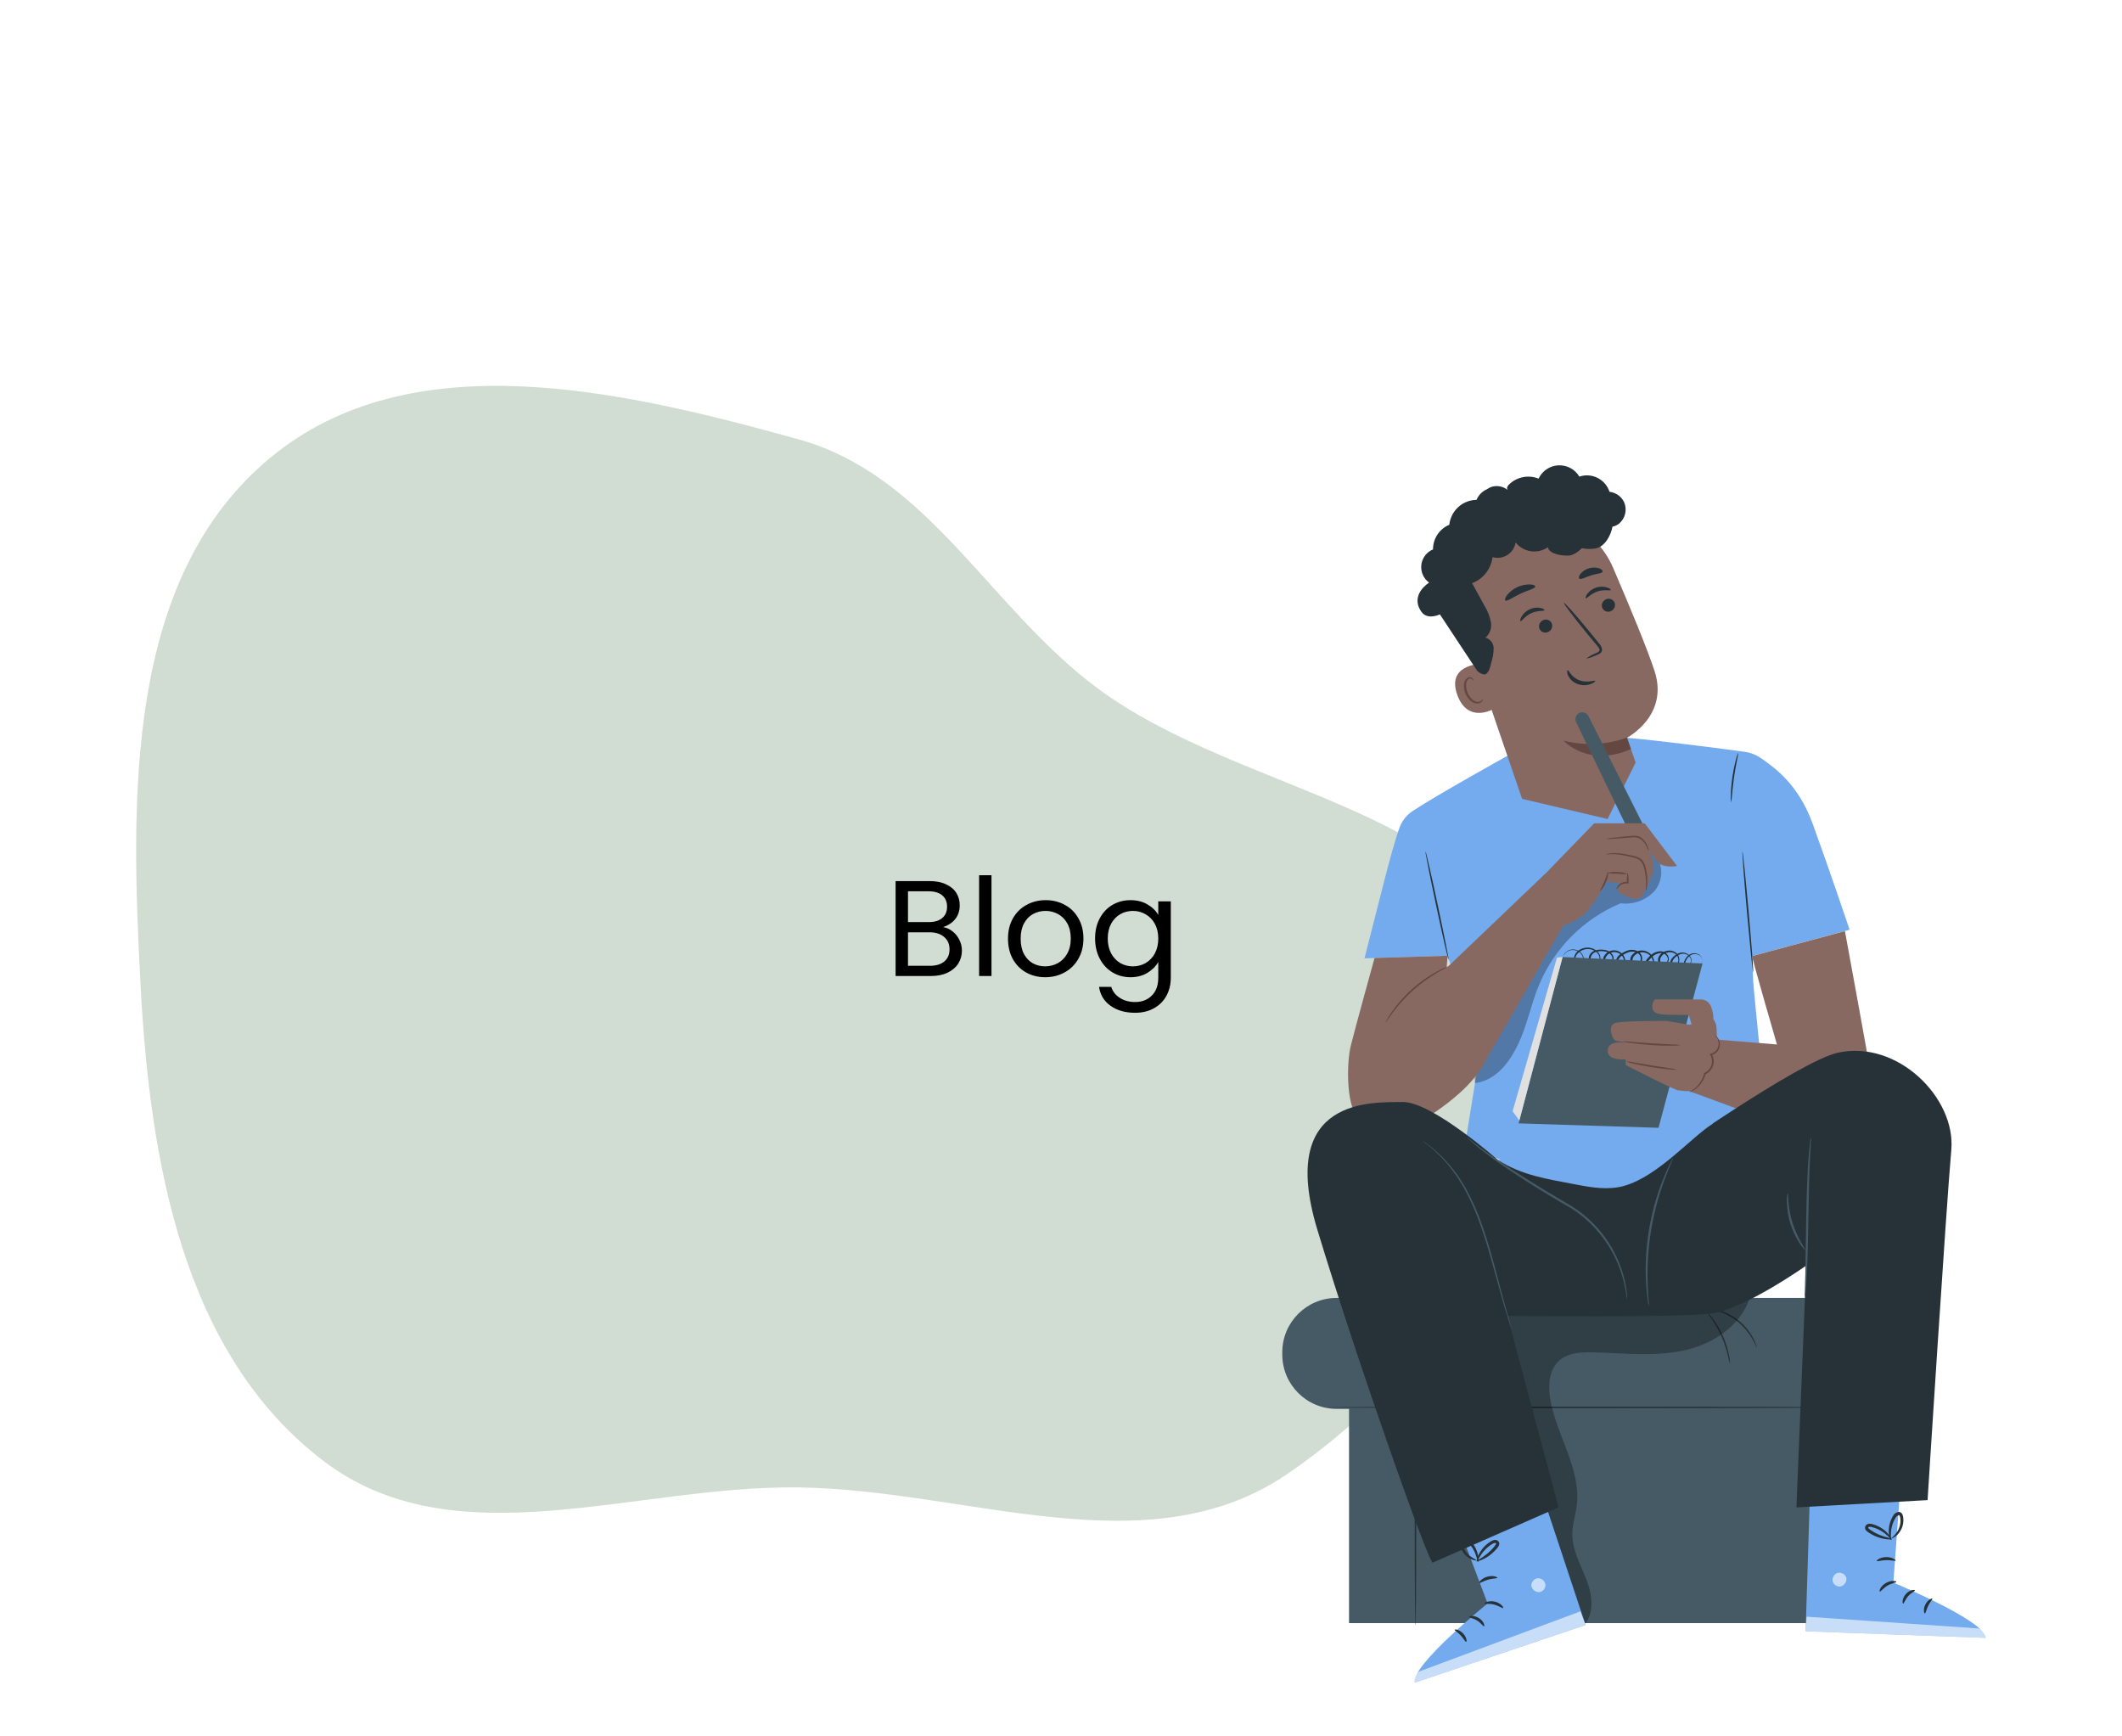 <svg width="187" height="153" viewBox="0 0 187 153" fill="none" xmlns="http://www.w3.org/2000/svg">
<g filter="url(#filter0_d_202_25)">
<path d="M1 0.176H186V151.176H1V0.176Z" fill="white"/>
</g>
<path fill-rule="evenodd" clip-rule="evenodd" d="M70.396 38.72C81.831 41.9 87.179 53.557 96.703 60.633C109.675 70.273 131.451 71.208 135.243 86.906C139.164 103.138 127.245 120.481 113.431 129.886C101.105 138.279 85.313 131.264 70.396 131.062C55.862 130.865 40.074 137.536 28.514 128.735C16.146 119.32 13.223 102.415 12.393 86.906C11.507 70.325 11.007 50.978 23.789 40.359C36.213 30.038 54.828 34.392 70.396 38.72Z" fill="#7B9D7E" fill-opacity="0.35"/>
<path d="M162.727 115.163H118.883V143.019H162.727V115.163Z" fill="#455A64"/>
<path d="M161.748 114.365H117.792C115.145 114.365 113 116.51 113 119.157V119.351C113 121.998 115.145 124.143 117.792 124.143H161.748C164.395 124.143 166.54 121.998 166.54 119.351V119.157C166.54 116.51 164.395 114.365 161.748 114.365Z" fill="#455A64"/>
<path d="M162.786 124.01C162.786 124.047 152.543 124.078 139.912 124.078C127.282 124.078 117.036 124.047 117.036 124.01C117.036 123.974 127.277 123.943 139.912 123.943C152.548 123.943 162.786 123.971 162.786 124.01Z" fill="#263238"/>
<path d="M124.74 143.242C124.7 143.242 124.669 138.994 124.669 133.757C124.669 128.52 124.7 124.272 124.74 124.272C124.779 124.272 124.807 128.52 124.807 133.757C124.807 138.994 124.776 143.242 124.74 143.242Z" fill="#263238"/>
<path d="M152.453 120.197C152.38 119.961 152.323 119.721 152.281 119.478C152.145 118.898 151.957 118.332 151.717 117.787C151.475 117.245 151.185 116.726 150.852 116.236C150.699 116.041 150.559 115.837 150.432 115.625C150.621 115.791 150.789 115.98 150.931 116.188C151.656 117.153 152.151 118.27 152.377 119.455C152.433 119.698 152.459 119.947 152.453 120.197Z" fill="#263238"/>
<path d="M154.806 118.737C154.784 118.737 154.688 118.455 154.454 118.035C153.838 116.925 152.851 116.068 151.666 115.614C151.212 115.439 150.916 115.385 150.919 115.36C150.991 115.355 151.064 115.361 151.133 115.38C151.325 115.411 151.513 115.459 151.697 115.521C152.935 115.935 153.958 116.823 154.541 117.99C154.63 118.163 154.703 118.343 154.761 118.528C154.787 118.595 154.802 118.665 154.806 118.737Z" fill="#263238"/>
<g opacity="0.3">
<path d="M128.672 114.568C130.422 124.23 133.463 134.2 137.762 143.036H139.735C140.541 141.909 140.273 140.364 139.769 139.09C139.264 137.816 138.551 136.553 138.559 135.175C138.559 134.329 138.841 133.503 138.951 132.661C139.354 129.405 137.119 126.429 136.6 123.19C136.414 122.02 136.522 120.667 137.409 119.881C138.187 119.19 139.326 119.137 140.366 119.162C143.083 119.227 145.843 119.568 148.495 118.971C151.147 118.373 153.755 116.558 154.304 113.897L128.672 114.568Z" fill="black"/>
</g>
<path d="M154.409 84.242L162.997 81.922C162.997 81.922 161.159 76.471 159.727 72.545C158.462 69.072 156.345 67.626 155.235 66.84C154.788 66.521 154.27 66.316 153.727 66.242C151.691 65.96 146.133 65.242 143.374 65.011C139.96 64.729 132.835 66.603 132.835 66.603C132.835 66.603 126.586 70.07 124.477 71.471C123.963 71.81 123.568 72.303 123.35 72.88C122.961 73.929 122.465 75.73 121.873 78.058C121.493 79.541 120.244 84.442 120.244 84.442L127.572 84.217C129.049 88.701 130.419 92.729 130.419 92.729L129.092 100.976C129.092 100.976 139.109 104.982 141.668 104.697C144.228 104.412 155.826 99.934 155.826 99.934C155.826 99.934 154.499 86.849 154.499 86.472C154.499 86.325 154.459 85.375 154.409 84.242Z" fill="#74ABEE"/>
<g opacity="0.3">
<path d="M145.958 75.518C145.67 75.19 145.306 74.937 144.896 74.784C144.487 74.63 144.046 74.581 143.613 74.639C142.749 74.765 141.928 75.103 141.226 75.623C139.002 77.13 137.426 79.405 136.031 81.697C133.598 85.696 131.554 89.918 129.926 94.307L129.982 95.435C131.806 95.207 132.993 93.668 133.785 92.01C134.577 90.353 134.912 88.518 135.614 86.818C136.969 83.552 139.561 80.954 142.824 79.591C143.367 79.661 143.919 79.601 144.434 79.416C144.949 79.231 145.413 78.925 145.787 78.526C146.497 77.706 146.632 76.375 145.958 75.518Z" fill="black"/>
</g>
<path d="M154.493 85.666C154.451 85.666 154.211 83.287 153.949 80.35C153.687 77.413 153.512 75.025 153.552 75.019C153.591 75.014 153.834 77.396 154.096 80.335C154.358 83.275 154.541 85.66 154.493 85.666Z" fill="#263238"/>
<path d="M125.622 75.019C125.669 75.139 125.704 75.263 125.729 75.389C125.794 75.671 125.873 76 125.969 76.409C126.166 77.255 126.431 78.461 126.71 79.791C126.989 81.122 127.24 82.306 127.409 83.174C127.488 83.585 127.553 83.932 127.606 84.203C127.637 84.327 127.654 84.455 127.657 84.583C127.61 84.464 127.574 84.34 127.55 84.214C127.485 83.946 127.406 83.605 127.307 83.196C127.11 82.334 126.848 81.142 126.566 79.814C126.284 78.487 126.039 77.3 125.867 76.432C125.791 76.02 125.723 75.676 125.673 75.406C125.642 75.279 125.625 75.15 125.622 75.019Z" fill="#263238"/>
<path d="M153.183 66.344C153.225 66.344 152.977 67.308 152.808 68.506C152.639 69.704 152.602 70.69 152.557 70.69C152.519 70.476 152.509 70.258 152.529 70.042C152.543 69.521 152.588 69.002 152.661 68.486C152.736 67.97 152.84 67.459 152.974 66.955C153.015 66.743 153.085 66.537 153.183 66.344Z" fill="#263238"/>
<path d="M154.409 84.242C154.333 84.265 156.593 92.033 156.593 92.033L149.95 91.492L146.779 95.376L158.101 99.547C158.101 99.547 165.119 96.419 165.119 96.134C165.119 95.849 162.583 82.041 162.583 82.041L154.409 84.242Z" fill="#886962"/>
<path d="M149.521 85.141C149.586 85.139 149.65 85.124 149.708 85.096C149.767 85.069 149.819 85.029 149.862 84.981C149.914 84.923 149.954 84.856 149.978 84.783C150.003 84.71 150.012 84.632 150.006 84.555C149.991 84.451 149.947 84.354 149.879 84.274C149.81 84.195 149.72 84.137 149.62 84.107C149.496 84.061 149.362 84.05 149.232 84.074C149.102 84.098 148.981 84.156 148.881 84.242C148.764 84.338 148.668 84.459 148.599 84.594C148.564 84.666 148.535 84.742 148.515 84.82C148.495 84.899 148.47 84.986 148.515 85.037C148.539 85.063 148.571 85.081 148.605 85.089C148.64 85.098 148.676 85.096 148.709 85.085C148.788 85.063 148.858 85.016 148.907 84.95C148.959 84.878 148.993 84.794 149.007 84.707C149.02 84.619 149.013 84.529 148.986 84.445C148.943 84.357 148.883 84.279 148.809 84.215C148.736 84.15 148.65 84.101 148.557 84.071C148.465 84.04 148.367 84.028 148.27 84.036C148.172 84.043 148.077 84.07 147.991 84.115C147.792 84.205 147.619 84.343 147.486 84.516C147.418 84.596 147.374 84.693 147.359 84.797C147.352 84.843 147.363 84.889 147.388 84.927C147.414 84.965 147.453 84.992 147.497 85.003C147.549 85.01 147.601 85.005 147.65 84.989C147.699 84.972 147.743 84.944 147.779 84.907C147.854 84.832 147.9 84.732 147.909 84.625C147.915 84.509 147.891 84.393 147.839 84.288C147.787 84.183 147.709 84.094 147.613 84.028C147.508 83.964 147.391 83.922 147.269 83.907C147.147 83.891 147.023 83.902 146.905 83.938C146.783 83.965 146.669 84.021 146.571 84.099C146.473 84.178 146.395 84.278 146.342 84.391C146.314 84.445 146.298 84.503 146.295 84.563C146.293 84.623 146.303 84.683 146.325 84.738C146.35 84.79 146.39 84.833 146.441 84.862C146.491 84.89 146.549 84.902 146.607 84.896C146.668 84.894 146.729 84.877 146.783 84.847C146.837 84.817 146.882 84.774 146.916 84.722C146.95 84.671 146.971 84.611 146.977 84.55C146.983 84.488 146.974 84.426 146.951 84.369C146.904 84.244 146.818 84.138 146.706 84.067C146.593 83.996 146.46 83.965 146.328 83.977C146.042 84.002 145.774 84.128 145.572 84.332C145.461 84.429 145.362 84.539 145.276 84.659C145.235 84.71 145.206 84.769 145.192 84.833C145.178 84.896 145.179 84.962 145.195 85.026C145.209 85.051 145.228 85.073 145.252 85.09C145.275 85.108 145.301 85.12 145.329 85.127C145.357 85.135 145.387 85.136 145.415 85.132C145.444 85.127 145.471 85.117 145.496 85.102C145.553 85.07 145.6 85.022 145.631 84.964C145.661 84.906 145.674 84.84 145.668 84.775C145.658 84.628 145.613 84.485 145.536 84.359C145.459 84.234 145.352 84.129 145.226 84.053C145.031 83.934 144.801 83.888 144.576 83.923C144.35 83.958 144.145 84.072 143.997 84.245C143.949 84.299 143.913 84.362 143.891 84.43C143.868 84.499 143.86 84.571 143.867 84.642C143.895 84.924 144.363 84.983 144.515 84.747C144.589 84.619 144.61 84.468 144.574 84.325C144.537 84.182 144.447 84.059 144.321 83.983C144.187 83.908 144.037 83.864 143.884 83.856C143.73 83.848 143.577 83.875 143.436 83.935C143.288 83.991 143.146 84.063 143.013 84.149C142.882 84.222 142.768 84.323 142.68 84.445C142.641 84.5 142.618 84.564 142.613 84.631C142.608 84.698 142.621 84.766 142.652 84.826C142.664 84.853 142.681 84.878 142.703 84.898C142.725 84.918 142.751 84.933 142.779 84.943C142.807 84.952 142.837 84.955 142.867 84.952C142.897 84.949 142.925 84.939 142.951 84.924C143.006 84.89 143.05 84.84 143.077 84.781C143.104 84.722 143.113 84.656 143.103 84.592C143.084 84.45 143.024 84.317 142.931 84.208C142.841 84.099 142.725 84.013 142.594 83.959C142.462 83.905 142.32 83.884 142.179 83.898C142.04 83.911 141.906 83.959 141.79 84.036C141.674 84.113 141.579 84.218 141.513 84.341C141.483 84.397 141.465 84.458 141.461 84.521C141.458 84.585 141.468 84.648 141.491 84.707C141.516 84.758 141.558 84.799 141.608 84.824C141.659 84.849 141.717 84.856 141.773 84.845C141.833 84.838 141.891 84.816 141.94 84.78C141.989 84.745 142.029 84.697 142.055 84.642C142.08 84.585 142.093 84.523 142.093 84.46C142.093 84.398 142.08 84.336 142.055 84.279C142 84.162 141.916 84.061 141.812 83.985C141.707 83.909 141.585 83.861 141.457 83.845C141.202 83.787 140.937 83.794 140.685 83.864C140.567 83.891 140.459 83.949 140.371 84.033C140.284 84.116 140.221 84.222 140.189 84.338C140.163 84.45 140.177 84.567 140.228 84.67C140.28 84.773 140.365 84.855 140.47 84.902C140.576 84.922 140.685 84.899 140.774 84.84C140.863 84.78 140.925 84.688 140.947 84.583C140.968 84.476 140.964 84.366 140.933 84.261C140.903 84.157 140.848 84.061 140.772 83.983C140.629 83.822 140.44 83.709 140.231 83.659C140.034 83.611 139.829 83.611 139.632 83.66C139.436 83.71 139.254 83.806 139.103 83.941C138.964 84.063 138.866 84.225 138.822 84.406C138.801 84.486 138.804 84.571 138.829 84.65C138.855 84.729 138.902 84.8 138.965 84.854C139.023 84.903 139.097 84.928 139.172 84.925C139.248 84.923 139.32 84.892 139.374 84.84C139.428 84.791 139.468 84.731 139.493 84.663C139.517 84.595 139.523 84.522 139.512 84.451C139.49 84.315 139.436 84.186 139.354 84.076C139.271 83.966 139.163 83.878 139.039 83.819C138.851 83.717 138.634 83.684 138.424 83.726C138.27 83.759 138.126 83.829 138.004 83.929C137.906 84.016 137.822 84.117 137.756 84.231C137.766 84.198 137.779 84.167 137.796 84.138C137.845 84.051 137.909 83.973 137.984 83.907C138.106 83.797 138.253 83.719 138.413 83.681C138.634 83.632 138.866 83.662 139.067 83.766C139.195 83.828 139.308 83.919 139.394 84.033C139.481 84.147 139.54 84.279 139.566 84.42C139.579 84.503 139.571 84.589 139.544 84.669C139.516 84.749 139.47 84.821 139.408 84.879C139.339 84.945 139.249 84.983 139.154 84.987C139.059 84.99 138.966 84.959 138.892 84.899C138.816 84.835 138.758 84.752 138.726 84.658C138.694 84.564 138.689 84.463 138.712 84.366C138.751 84.169 138.849 83.988 138.993 83.847C139.155 83.699 139.351 83.593 139.563 83.539C139.776 83.484 139.998 83.483 140.211 83.535C140.444 83.588 140.655 83.712 140.814 83.89C140.903 83.982 140.967 84.094 141.003 84.217C141.038 84.34 141.043 84.469 141.017 84.594C140.981 84.725 140.902 84.841 140.795 84.924C140.738 84.968 140.671 84.997 140.601 85.01C140.53 85.024 140.458 85.02 140.389 85C140.321 84.978 140.259 84.941 140.206 84.892C140.154 84.844 140.112 84.784 140.084 84.718C140.022 84.59 140.002 84.445 140.025 84.304C140.063 84.166 140.136 84.041 140.239 83.942C140.342 83.843 140.47 83.773 140.609 83.74C140.884 83.66 141.174 83.649 141.454 83.709C141.604 83.731 141.747 83.789 141.868 83.879C141.99 83.969 142.088 84.088 142.153 84.225C142.185 84.3 142.201 84.38 142.201 84.46C142.201 84.541 142.185 84.621 142.153 84.696C142.117 84.772 142.063 84.837 141.995 84.886C141.927 84.936 141.847 84.967 141.764 84.978C141.677 84.995 141.587 84.984 141.507 84.945C141.427 84.907 141.362 84.843 141.322 84.763C141.289 84.685 141.274 84.6 141.278 84.514C141.282 84.429 141.304 84.346 141.344 84.27C141.422 84.124 141.534 84 141.672 83.908C141.809 83.816 141.967 83.759 142.132 83.743C142.297 83.727 142.463 83.751 142.615 83.815C142.768 83.879 142.903 83.979 143.007 84.107C143.121 84.236 143.193 84.398 143.213 84.569C143.226 84.662 143.212 84.756 143.172 84.841C143.132 84.926 143.068 84.997 142.988 85.045C142.946 85.071 142.899 85.088 142.851 85.094C142.802 85.1 142.753 85.096 142.706 85.082C142.611 85.049 142.533 84.98 142.489 84.89C142.445 84.807 142.425 84.713 142.43 84.618C142.435 84.524 142.466 84.433 142.52 84.355C142.619 84.213 142.749 84.096 142.9 84.011C143.042 83.919 143.193 83.842 143.351 83.783C143.515 83.714 143.692 83.684 143.869 83.694C144.046 83.705 144.218 83.757 144.371 83.845C144.452 83.893 144.523 83.957 144.579 84.033C144.635 84.109 144.675 84.195 144.697 84.287C144.719 84.378 144.722 84.473 144.707 84.567C144.692 84.659 144.658 84.749 144.608 84.828C144.549 84.907 144.47 84.968 144.379 85.004C144.288 85.041 144.189 85.052 144.092 85.037C143.989 85.027 143.89 84.986 143.811 84.919C143.736 84.85 143.686 84.759 143.67 84.659C143.659 84.566 143.668 84.472 143.695 84.383C143.723 84.294 143.769 84.211 143.83 84.141C144.002 83.938 144.242 83.803 144.504 83.762C144.767 83.721 145.036 83.775 145.262 83.915C145.41 84.004 145.534 84.127 145.623 84.274C145.713 84.422 145.765 84.589 145.775 84.761C145.78 84.854 145.759 84.947 145.713 85.029C145.668 85.11 145.6 85.178 145.519 85.223C145.431 85.266 145.332 85.278 145.237 85.257C145.188 85.246 145.142 85.224 145.102 85.192C145.063 85.16 145.032 85.12 145.011 85.074C144.985 84.987 144.979 84.896 144.996 84.807C145.012 84.718 145.049 84.635 145.104 84.563C145.196 84.432 145.304 84.313 145.426 84.208C145.652 83.981 145.952 83.843 146.271 83.819C146.435 83.811 146.597 83.85 146.739 83.932C146.879 84.02 146.984 84.155 147.035 84.312C147.062 84.391 147.071 84.474 147.061 84.557C147.052 84.639 147.025 84.718 146.982 84.789C146.934 84.857 146.872 84.913 146.8 84.953C146.728 84.993 146.647 85.016 146.564 85.02C146.48 85.025 146.396 85.006 146.323 84.964C146.25 84.922 146.19 84.859 146.153 84.783C146.122 84.71 146.107 84.631 146.11 84.552C146.113 84.472 146.134 84.394 146.17 84.324C146.232 84.191 146.324 84.075 146.438 83.984C146.553 83.892 146.686 83.828 146.829 83.797C146.965 83.757 147.107 83.746 147.247 83.765C147.387 83.784 147.521 83.832 147.641 83.907C147.756 83.985 147.848 84.093 147.909 84.218C147.969 84.343 147.997 84.481 147.988 84.62C147.987 84.691 147.971 84.76 147.942 84.825C147.912 84.889 147.87 84.947 147.817 84.994C147.763 85.04 147.701 85.075 147.633 85.097C147.566 85.118 147.494 85.124 147.424 85.116C147.351 85.098 147.288 85.055 147.245 84.994C147.203 84.932 147.184 84.857 147.193 84.783C147.212 84.656 147.265 84.536 147.348 84.437C147.495 84.253 147.683 84.107 147.898 84.011C148.1 83.914 148.332 83.902 148.544 83.976C148.755 84.051 148.928 84.206 149.025 84.408C149.058 84.508 149.067 84.613 149.049 84.717C149.032 84.82 148.99 84.917 148.926 85C148.864 85.083 148.776 85.141 148.676 85.167C148.625 85.182 148.571 85.181 148.521 85.165C148.47 85.149 148.426 85.118 148.394 85.076C148.375 85.032 148.365 84.984 148.365 84.936C148.365 84.887 148.375 84.839 148.394 84.794C148.418 84.713 148.45 84.633 148.489 84.558C148.563 84.412 148.665 84.284 148.791 84.18C148.901 84.089 149.034 84.029 149.175 84.006C149.316 83.983 149.461 83.997 149.594 84.048C149.704 84.083 149.801 84.149 149.874 84.238C149.947 84.327 149.993 84.435 150.006 84.549C150.01 84.632 149.998 84.714 149.969 84.792C149.941 84.87 149.897 84.94 149.84 85C149.801 85.047 149.752 85.084 149.697 85.108C149.642 85.133 149.582 85.144 149.521 85.141Z" fill="#263238"/>
<path d="M137.703 84.329L133.824 98.986L146.156 99.375L150.034 84.899L137.703 84.329Z" fill="#455A64"/>
<path d="M137.703 84.329L137.209 84.374L133.297 97.912L133.892 98.73L137.703 84.329Z" fill="#E0E0E0"/>
<path d="M145.865 88.064H149.871C150.059 88.061 150.244 88.115 150.403 88.218C150.561 88.321 150.685 88.468 150.759 88.642C150.919 89.006 150.997 89.4 150.99 89.797C151.163 90.033 151.261 90.315 151.272 90.606C151.312 91.338 151.312 92.071 151.272 92.802C151.235 92.918 150.809 93.033 150.809 93.033C150.809 93.033 151.091 93.651 150.849 94.11C150.735 94.368 150.529 94.574 150.271 94.688C150.271 94.688 149.733 95.922 149.191 96.075C148.65 96.227 148.154 96.075 147.884 96.075C147.613 96.075 143.261 93.842 143.261 93.842V93.341C143.261 93.341 141.722 93.496 141.682 92.647C141.643 91.799 142.683 91.852 142.683 91.852H145.034C145.034 91.852 142.452 91.954 142.215 91.57C141.978 91.187 141.674 90.26 142.463 90.108C143.252 89.955 146.815 89.953 146.815 89.953L148.76 90.274H149.067L148.828 89.428C148.828 89.428 146.787 89.428 146.483 89.386C146.178 89.344 145.603 89.27 145.603 88.732C145.603 88.194 145.865 88.064 145.865 88.064Z" fill="#886962"/>
<path d="M148.117 92.089C147.871 92.133 147.621 92.15 147.37 92.14C146.908 92.14 146.268 92.14 145.564 92.089C144.859 92.038 144.222 91.971 143.765 91.906C143.516 91.884 143.269 91.835 143.03 91.759C143.279 91.748 143.529 91.76 143.777 91.796C144.236 91.835 144.87 91.889 145.572 91.934C146.274 91.979 146.911 92.007 147.37 92.03C147.621 92.025 147.871 92.044 148.117 92.089Z" fill="#654742"/>
<path d="M147.754 94.248C147.531 94.272 147.307 94.265 147.086 94.229C146.677 94.192 146.113 94.127 145.493 94.026C144.873 93.924 144.318 93.811 143.918 93.713C143.698 93.675 143.483 93.612 143.278 93.524C143.501 93.526 143.723 93.553 143.94 93.606L145.519 93.873L147.1 94.121C147.322 94.141 147.541 94.183 147.754 94.248Z" fill="#654742"/>
<path d="M151.108 91.221C151.108 91.221 151.164 91.238 151.249 91.308C151.366 91.411 151.455 91.542 151.508 91.689C151.595 91.919 151.59 92.173 151.494 92.399C151.431 92.543 151.336 92.67 151.217 92.771C151.097 92.872 150.956 92.945 150.804 92.983L150.849 92.873C150.939 93.027 150.996 93.198 151.015 93.375C151.035 93.553 151.016 93.732 150.961 93.902C150.907 94.072 150.816 94.228 150.697 94.361C150.577 94.493 150.431 94.599 150.268 94.671L150.313 94.62C150.176 95.142 149.872 95.604 149.448 95.936C149.327 96.03 149.197 96.11 149.059 96.176C149.011 96.204 148.959 96.222 148.904 96.23C148.904 96.21 149.104 96.117 149.389 95.866C149.773 95.528 150.046 95.082 150.172 94.586V94.55L150.206 94.536C150.348 94.471 150.476 94.376 150.58 94.26C150.684 94.142 150.762 94.005 150.81 93.856C150.858 93.707 150.875 93.55 150.858 93.394C150.842 93.238 150.794 93.088 150.716 92.952L150.66 92.864L150.761 92.839C150.893 92.808 151.016 92.748 151.122 92.663C151.227 92.578 151.312 92.471 151.37 92.348C151.463 92.151 151.479 91.926 151.415 91.717C151.35 91.532 151.245 91.362 151.108 91.221Z" fill="#654742"/>
<path d="M141.669 72.167L144.14 67.189L143.374 65.008C143.374 65.008 147.083 63.083 145.815 59.153C145.203 57.257 143.625 53.451 142.151 50.024C141.389 48.248 139.987 46.825 138.223 46.036C136.459 45.247 134.463 45.152 132.632 45.768L132.254 45.895C128.263 47.501 127.398 51.788 129.114 55.734L134.134 70.391L141.669 72.167Z" fill="#886962"/>
<path d="M143.376 64.996C141.581 65.637 139.635 65.729 137.787 65.261C137.787 65.261 139.941 67.671 143.729 66.005L143.376 64.996Z" fill="#654742"/>
<path d="M142.289 53.113C142.339 53.258 142.33 53.417 142.265 53.556C142.2 53.695 142.083 53.803 141.939 53.857C141.87 53.887 141.795 53.903 141.72 53.903C141.644 53.904 141.57 53.889 141.5 53.86C141.43 53.831 141.367 53.788 141.314 53.735C141.261 53.681 141.22 53.617 141.192 53.547C141.142 53.402 141.15 53.243 141.216 53.104C141.281 52.965 141.398 52.857 141.542 52.803C141.611 52.773 141.685 52.758 141.761 52.757C141.836 52.757 141.911 52.771 141.981 52.8C142.05 52.829 142.113 52.872 142.166 52.925C142.219 52.979 142.261 53.043 142.289 53.113Z" fill="#263238"/>
<path d="M141.947 51.986C141.902 52.081 141.384 51.912 140.775 52.115C140.166 52.318 139.833 52.769 139.743 52.715C139.701 52.696 139.726 52.538 139.873 52.335C140.072 52.07 140.349 51.873 140.665 51.771C140.979 51.669 141.318 51.669 141.632 51.771C141.857 51.83 141.97 51.943 141.947 51.986Z" fill="#263238"/>
<path d="M136.755 54.948C136.806 55.093 136.797 55.253 136.732 55.392C136.667 55.532 136.55 55.64 136.406 55.695C136.337 55.724 136.262 55.74 136.187 55.741C136.111 55.741 136.037 55.727 135.967 55.698C135.897 55.669 135.834 55.626 135.781 55.572C135.728 55.519 135.687 55.455 135.659 55.385C135.609 55.239 135.617 55.08 135.682 54.94C135.748 54.801 135.865 54.692 136.008 54.638C136.078 54.608 136.152 54.592 136.228 54.592C136.303 54.591 136.378 54.606 136.448 54.635C136.517 54.664 136.58 54.706 136.633 54.76C136.686 54.814 136.728 54.878 136.755 54.948Z" fill="#263238"/>
<path d="M136.107 53.767C136.071 53.868 135.527 53.767 134.952 54.023C134.377 54.28 134.089 54.773 133.993 54.734C133.948 54.717 133.957 54.559 134.081 54.339C134.249 54.05 134.503 53.822 134.808 53.685C135.107 53.545 135.443 53.505 135.766 53.57C136.006 53.623 136.124 53.722 136.107 53.767Z" fill="#263238"/>
<path d="M139.769 58.037C140.051 57.83 140.359 57.661 140.685 57.533C140.834 57.465 140.967 57.386 140.967 57.273C140.967 57.161 140.845 57.006 140.713 56.85L139.867 55.836C138.678 54.381 137.759 53.167 137.818 53.119C137.877 53.071 138.889 54.212 140.073 55.655L140.902 56.684C141.061 56.838 141.16 57.042 141.184 57.262C141.179 57.324 141.161 57.383 141.13 57.437C141.099 57.491 141.057 57.537 141.006 57.572C140.929 57.623 140.845 57.663 140.758 57.693C140.444 57.85 140.112 57.965 139.769 58.037Z" fill="#263238"/>
<path d="M135.29 51.687C135.29 51.87 134.659 51.994 133.982 52.315C133.306 52.637 132.798 53.023 132.655 52.907C132.59 52.851 132.638 52.665 132.815 52.428C133.058 52.132 133.364 51.894 133.712 51.733C134.059 51.572 134.439 51.491 134.822 51.498C135.115 51.501 135.29 51.585 135.29 51.687Z" fill="#263238"/>
<path d="M141.231 50.368C141.172 50.542 140.71 50.539 140.208 50.7C139.707 50.861 139.32 51.1 139.174 50.982C139.109 50.926 139.129 50.768 139.27 50.576C139.466 50.338 139.728 50.164 140.022 50.075C140.317 49.985 140.632 49.985 140.927 50.075C141.15 50.165 141.257 50.277 141.231 50.368Z" fill="#263238"/>
<path d="M130.408 58.511C130.332 58.511 127.451 58.618 128.435 61.265C129.419 63.911 131.874 62.392 131.851 62.299C131.829 62.206 130.408 58.511 130.408 58.511Z" fill="#886962"/>
<path d="M130.67 61.597C130.656 61.597 130.636 61.648 130.571 61.713C130.479 61.8 130.357 61.849 130.23 61.848C129.912 61.848 129.512 61.493 129.323 61.019C129.23 60.796 129.19 60.554 129.204 60.312C129.198 60.22 129.215 60.128 129.253 60.044C129.291 59.96 129.349 59.886 129.421 59.83C129.47 59.798 129.527 59.783 129.585 59.789C129.642 59.795 129.696 59.82 129.737 59.861C129.799 59.92 129.802 59.979 129.819 59.979C129.836 59.979 129.858 59.914 129.796 59.813C129.757 59.753 129.698 59.709 129.63 59.686C129.536 59.658 129.435 59.667 129.348 59.712C129.247 59.774 129.164 59.861 129.106 59.965C129.048 60.068 129.018 60.185 129.018 60.303C128.991 60.574 129.031 60.847 129.134 61.098C129.348 61.625 129.808 62.026 130.23 61.992C130.309 61.986 130.386 61.963 130.455 61.924C130.523 61.885 130.583 61.831 130.628 61.766C130.69 61.665 130.681 61.6 130.67 61.597Z" fill="#654742"/>
<path d="M138.137 59.049C138.232 59.01 138.455 59.663 139.168 59.937C139.881 60.21 140.555 59.909 140.578 59.996C140.6 60.036 140.465 60.176 140.174 60.278C139.794 60.412 139.379 60.407 139.002 60.264C138.64 60.127 138.345 59.855 138.179 59.506C138.072 59.246 138.092 59.06 138.137 59.049Z" fill="#263238"/>
<path d="M143.114 44.229C142.993 43.986 142.813 43.776 142.591 43.62C142.368 43.465 142.11 43.366 141.84 43.335C141.788 43.187 141.722 43.045 141.643 42.91C141.399 42.498 141.021 42.183 140.573 42.017C140.125 41.851 139.633 41.843 139.18 41.996C138.991 41.678 138.719 41.417 138.393 41.242C138.067 41.067 137.699 40.984 137.329 41.002C136.96 41.021 136.602 41.139 136.295 41.346C135.988 41.552 135.743 41.839 135.586 42.174C135.153 42 134.68 41.955 134.222 42.042C133.764 42.13 133.341 42.348 133.004 42.67C132.916 42.744 132.85 42.842 132.815 42.952C132.807 42.989 132.807 43.029 132.815 43.066C132.823 43.104 132.838 43.14 132.86 43.172C132.669 43.017 132.443 42.91 132.201 42.861C131.96 42.812 131.71 42.822 131.473 42.89C131.313 42.939 131.163 43.015 131.028 43.115C130.617 43.295 130.291 43.627 130.121 44.043C129.521 44.052 128.946 44.28 128.503 44.685C128.061 45.089 127.782 45.642 127.719 46.238C127.291 46.417 126.927 46.718 126.671 47.105C126.416 47.492 126.281 47.945 126.284 48.409C126.007 48.524 125.766 48.711 125.584 48.95C125.403 49.19 125.289 49.473 125.254 49.772C125.219 50.07 125.263 50.372 125.384 50.647C125.504 50.922 125.695 51.16 125.938 51.337C125.938 51.337 124.207 52.391 125.256 53.899C125.791 54.672 126.89 54.136 126.89 54.136L130.143 59.06C130.129 59.094 130.707 59.604 130.989 59.359C131.271 59.114 131.335 58.722 131.423 58.361C131.556 57.959 131.626 57.539 131.629 57.115C131.624 56.904 131.552 56.699 131.422 56.532C131.292 56.365 131.111 56.244 130.907 56.188C131.101 56.019 131.247 55.802 131.331 55.559C131.415 55.315 131.433 55.054 131.383 54.801C131.281 54.297 131.09 53.815 130.82 53.378L129.729 51.385C130.209 51.203 130.631 50.893 130.948 50.489C131.264 50.084 131.465 49.601 131.527 49.091C131.746 49.154 131.976 49.17 132.201 49.138C132.427 49.106 132.643 49.026 132.835 48.904C133.028 48.783 133.192 48.622 133.318 48.432C133.444 48.242 133.528 48.027 133.565 47.803C133.898 48.219 134.376 48.493 134.903 48.571C135.431 48.648 135.968 48.523 136.406 48.22C136.485 48.809 137.652 48.989 138.247 48.953C138.841 48.916 139.394 48.301 139.394 48.301C139.793 48.383 140.204 48.392 140.606 48.327L140.665 48.313C141.446 48.132 141.953 47.185 142.097 46.41C142.301 46.366 142.493 46.279 142.661 46.154C142.938 45.928 143.133 45.617 143.215 45.268C143.297 44.92 143.262 44.555 143.114 44.229Z" fill="#263238"/>
<path d="M121.132 84.411C121.132 84.411 119.415 90.612 119.038 92.14C118.66 93.668 118.663 97.182 119.514 98.225C120.365 99.268 123.212 99.931 123.212 99.931C123.212 99.931 128.784 97.211 130.679 93.893C132.573 90.576 137.762 81.547 137.762 81.547L136.119 77.038L127.482 85.285L127.57 84.214L121.132 84.411Z" fill="#886962"/>
<path d="M139.168 62.826C139.239 62.79 139.317 62.769 139.396 62.763C139.476 62.757 139.556 62.766 139.631 62.791C139.707 62.816 139.777 62.855 139.837 62.907C139.898 62.959 139.947 63.023 139.983 63.094L144.958 72.99L143.684 73.554L138.892 63.624C138.825 63.481 138.817 63.318 138.869 63.169C138.92 63.02 139.028 62.897 139.168 62.826Z" fill="#455A64"/>
<path d="M135.842 77.336L140.487 72.545H144.941L147.793 76.31C147.793 76.31 146.443 76.561 145.958 75.837L145.33 74.941C145.33 74.941 145.958 76.319 145.612 76.998C145.612 76.998 144.944 78.571 144.837 78.74C144.634 79.056 144.479 79.259 143.898 79.163C143.317 79.067 142.415 78.599 142.514 78.255C142.544 78.157 142.601 78.07 142.677 78.002C142.754 77.934 142.847 77.888 142.948 77.869L141.592 77.675C141.592 77.675 140.228 80.147 139.405 80.727C138.897 81.082 138.341 81.362 137.753 81.559L135.842 77.336Z" fill="#886962"/>
<path d="M127.657 85.141C127.657 85.164 127.282 85.344 126.69 85.688C125.922 86.139 125.2 86.664 124.534 87.255C123.869 87.851 123.266 88.512 122.733 89.228C122.321 89.775 122.099 90.139 122.079 90.124C122.113 90.031 122.157 89.941 122.211 89.857C122.304 89.688 122.451 89.451 122.648 89.166C123.681 87.682 125.047 86.46 126.637 85.598C126.941 85.434 127.2 85.316 127.372 85.243C127.463 85.198 127.558 85.164 127.657 85.141Z" fill="#654742"/>
<path d="M141.51 73.926C141.723 73.865 141.941 73.828 142.162 73.816C142.567 73.765 143.128 73.709 143.746 73.653C143.902 73.633 144.06 73.633 144.216 73.653C144.367 73.674 144.51 73.731 144.634 73.819C144.836 73.964 144.998 74.158 145.104 74.382C145.212 74.578 145.283 74.792 145.313 75.014C145.29 75.014 145.206 74.783 145.014 74.43C144.904 74.229 144.749 74.057 144.56 73.926C144.45 73.855 144.326 73.808 144.197 73.788C144.052 73.771 143.905 73.771 143.76 73.788C143.14 73.841 142.579 73.884 142.17 73.906C141.952 73.936 141.73 73.943 141.51 73.926Z" fill="#654742"/>
<path d="M145.057 78.486C145.034 78.486 145.076 78.148 145.057 77.61C145.04 77.295 144.997 76.982 144.93 76.674C144.854 76.336 144.744 75.93 144.405 75.733C144.233 75.641 144.048 75.575 143.856 75.538L143.309 75.414C143.001 75.345 142.688 75.297 142.373 75.27C142.083 75.26 141.792 75.268 141.502 75.293C141.572 75.252 141.65 75.227 141.731 75.219C141.944 75.178 142.161 75.16 142.379 75.166C142.7 75.177 143.02 75.216 143.334 75.281C143.512 75.315 143.698 75.355 143.898 75.4C144.104 75.437 144.303 75.506 144.487 75.606C144.674 75.719 144.82 75.889 144.904 76.091C144.981 76.271 145.036 76.46 145.068 76.654C145.132 76.971 145.166 77.293 145.169 77.615C145.173 77.832 145.16 78.049 145.13 78.264C145.117 78.341 145.093 78.416 145.057 78.486Z" fill="#654742"/>
<path d="M143.444 76.877C143.512 77.17 143.535 77.471 143.515 77.77V77.858L143.427 77.841C143.377 77.837 143.327 77.837 143.278 77.841C143.044 77.85 142.823 77.951 142.663 78.123C142.536 78.255 142.497 78.368 142.474 78.36C142.452 78.351 142.474 78.224 142.584 78.058C142.665 77.95 142.77 77.862 142.89 77.801C143.01 77.74 143.143 77.707 143.278 77.706C143.338 77.706 143.399 77.713 143.458 77.725L143.371 77.796C143.349 77.488 143.373 77.178 143.444 76.877Z" fill="#654742"/>
<path d="M143.45 77.026C143.148 77.039 142.847 77.025 142.548 76.984C142.245 76.992 141.943 76.974 141.643 76.931C141.935 76.829 142.247 76.797 142.553 76.838C142.863 76.83 143.17 76.895 143.45 77.026Z" fill="#654742"/>
<path d="M141.716 76.795C141.733 77.118 141.664 77.439 141.516 77.725C141.414 78.033 141.234 78.308 140.992 78.523C140.958 78.498 141.184 78.145 141.381 77.677C141.578 77.21 141.674 76.787 141.716 76.795Z" fill="#654742"/>
<path d="M159.519 130.978L159.119 143.738L174.99 144.319C174.954 142.799 166.853 139.454 166.853 139.454L167.448 131.28L159.519 130.978Z" fill="#74ABEE"/>
<g opacity="0.6">
<path d="M161.971 138.586C161.817 138.627 161.683 138.723 161.595 138.857C161.507 138.991 161.471 139.152 161.495 139.31C161.53 139.466 161.624 139.602 161.756 139.69C161.889 139.779 162.051 139.813 162.208 139.786C162.372 139.744 162.513 139.641 162.606 139.499C162.698 139.358 162.734 139.187 162.707 139.02C162.654 138.861 162.541 138.729 162.393 138.652C162.245 138.575 162.072 138.558 161.912 138.605" fill="white"/>
</g>
<g opacity="0.6">
<path d="M159.119 143.738L159.209 142.453L174.393 143.49C174.393 143.49 175.089 143.825 174.99 144.319L159.119 143.738Z" fill="white"/>
</g>
<path d="M167.115 139.383C167.115 139.459 166.721 139.482 166.329 139.716C165.937 139.95 165.723 140.28 165.652 140.237C165.582 140.195 165.714 139.761 166.194 139.485C166.673 139.208 167.132 139.313 167.115 139.383Z" fill="#263238"/>
<path d="M168.753 140.133C168.77 140.209 168.429 140.327 168.152 140.646C167.876 140.964 167.789 141.308 167.713 141.303C167.637 141.297 167.603 140.854 167.952 140.457C168.302 140.06 168.756 140.06 168.753 140.133Z" fill="#263238"/>
<path d="M169.627 142.165C169.556 142.165 169.46 141.787 169.677 141.37C169.894 140.953 170.258 140.807 170.289 140.863C170.32 140.919 170.086 141.145 169.917 141.494C169.748 141.844 169.703 142.165 169.627 142.165Z" fill="#263238"/>
<path d="M167.042 137.506C167.008 137.576 166.656 137.455 166.216 137.469C165.776 137.483 165.429 137.61 165.393 137.542C165.356 137.475 165.694 137.21 166.21 137.201C166.726 137.193 167.084 137.447 167.042 137.506Z" fill="#263238"/>
<path d="M166.735 135.609C166.735 135.643 166.424 135.679 165.94 135.575C165.655 135.515 165.378 135.42 165.117 135.293C164.961 135.217 164.812 135.131 164.668 135.034C164.581 134.982 164.502 134.916 164.434 134.839C164.386 134.782 164.358 134.711 164.354 134.636C164.351 134.561 164.372 134.487 164.415 134.425C164.456 134.373 164.508 134.331 164.569 134.302C164.629 134.274 164.695 134.26 164.761 134.262C164.862 134.263 164.962 134.281 165.057 134.312C165.226 134.359 165.389 134.422 165.545 134.501C165.809 134.631 166.051 134.802 166.261 135.009C166.616 135.364 166.732 135.657 166.706 135.671C166.681 135.685 166.498 135.445 166.143 135.149C165.93 134.98 165.697 134.837 165.449 134.724C165.303 134.661 165.152 134.609 164.998 134.569C164.829 134.518 164.688 134.51 164.64 134.569C164.626 134.597 164.623 134.608 164.657 134.659C164.706 134.715 164.763 134.763 164.826 134.803C164.964 134.899 165.108 134.983 165.238 135.059C165.48 135.19 165.734 135.298 165.996 135.381C166.247 135.439 166.494 135.516 166.735 135.609Z" fill="#263238"/>
<path d="M166.628 135.716C166.599 135.716 166.458 135.434 166.447 134.941C166.443 134.469 166.568 134.006 166.808 133.599C166.855 133.496 166.927 133.407 167.019 133.34C167.11 133.273 167.217 133.23 167.329 133.216C167.4 133.221 167.468 133.245 167.525 133.287C167.582 133.328 167.627 133.385 167.653 133.45C167.691 133.545 167.715 133.644 167.724 133.746C167.744 133.924 167.738 134.105 167.704 134.282C167.649 134.577 167.522 134.855 167.335 135.09C167.011 135.491 166.684 135.57 166.678 135.544C166.673 135.519 166.929 135.364 167.18 134.981C167.327 134.758 167.424 134.506 167.462 134.242C167.484 134.09 167.484 133.935 167.462 133.783C167.442 133.613 167.386 133.475 167.321 133.501C167.256 133.526 167.104 133.619 167.039 133.752C166.955 133.885 166.884 134.027 166.828 134.174C166.73 134.428 166.668 134.693 166.644 134.964C166.599 135.415 166.661 135.708 166.628 135.716Z" fill="#263238"/>
<path d="M135.71 131.071L139.729 143.191L124.678 148.265C124.28 146.799 131.093 141.286 131.093 141.286L128.201 133.628L135.71 131.071Z" fill="#74ABEE"/>
<g opacity="0.6">
<path d="M135.527 139.065C135.687 139.06 135.843 139.116 135.966 139.22C136.088 139.324 136.167 139.469 136.189 139.628C136.2 139.788 136.149 139.945 136.047 140.068C135.945 140.191 135.801 140.271 135.642 140.291C135.473 140.295 135.308 140.237 135.179 140.127C135.05 140.017 134.966 139.864 134.943 139.696C134.943 139.378 135.276 139.017 135.589 139.07" fill="white"/>
</g>
<g opacity="0.6">
<path d="M139.729 143.188L139.275 141.982L125.016 147.301C125.016 147.301 124.452 147.819 124.678 148.265L139.729 143.188Z" fill="white"/>
</g>
<path d="M130.825 141.291C130.85 141.362 131.231 141.272 131.671 141.387C132.11 141.503 132.409 141.745 132.468 141.692C132.528 141.638 132.271 141.255 131.736 141.128C131.2 141.001 130.786 141.229 130.825 141.291Z" fill="#263238"/>
<path d="M129.455 142.475C129.455 142.551 129.822 142.571 130.177 142.797C130.532 143.022 130.715 143.329 130.786 143.301C130.856 143.273 130.766 142.842 130.318 142.568C129.87 142.295 129.455 142.405 129.455 142.475Z" fill="#263238"/>
<path d="M129.207 144.668C129.278 144.668 129.258 144.259 128.925 143.921C128.593 143.583 128.201 143.538 128.193 143.608C128.184 143.679 128.474 143.825 128.728 144.107C128.982 144.389 129.131 144.685 129.207 144.668Z" fill="#263238"/>
<path d="M130.357 139.471C130.411 139.53 130.715 139.313 131.138 139.189C131.561 139.065 131.933 139.099 131.95 139.025C131.967 138.952 131.566 138.791 131.068 138.929C130.569 139.068 130.301 139.426 130.357 139.471Z" fill="#263238"/>
<path d="M130.115 137.565C130.115 137.596 130.43 137.543 130.867 137.306C131.122 137.167 131.359 136.996 131.572 136.798C131.699 136.681 131.819 136.556 131.93 136.424C131.998 136.348 132.055 136.263 132.096 136.17C132.127 136.101 132.135 136.024 132.117 135.951C132.099 135.878 132.057 135.813 131.998 135.767C131.944 135.728 131.881 135.702 131.816 135.692C131.75 135.682 131.683 135.687 131.62 135.708C131.52 135.738 131.425 135.784 131.338 135.843C131.191 135.937 131.052 136.043 130.924 136.161C130.708 136.362 130.525 136.595 130.383 136.852C130.229 137.076 130.146 137.341 130.146 137.613C130.188 137.613 130.281 137.331 130.546 136.951C130.701 136.727 130.884 136.523 131.09 136.345C131.212 136.24 131.342 136.146 131.479 136.063C131.623 135.967 131.761 135.922 131.823 135.978C131.885 136.035 131.854 136.009 131.823 136.068C131.79 136.136 131.749 136.198 131.699 136.254C131.6 136.382 131.492 136.502 131.377 136.615C131.184 136.811 130.971 136.987 130.743 137.142C130.377 137.41 130.098 137.526 130.115 137.565Z" fill="#263238"/>
<path d="M130.245 137.638C130.276 137.638 130.332 137.328 130.199 136.844C130.069 136.391 129.817 135.981 129.472 135.66C129.397 135.574 129.302 135.509 129.195 135.471C129.088 135.433 128.973 135.423 128.861 135.443C128.794 135.466 128.736 135.509 128.693 135.565C128.65 135.621 128.624 135.688 128.618 135.758C128.608 135.859 128.613 135.961 128.632 136.06C128.719 136.537 128.991 136.96 129.388 137.238C129.816 137.52 130.151 137.52 130.149 137.486C129.927 137.366 129.712 137.232 129.506 137.086C129.303 136.915 129.139 136.701 129.027 136.46C128.963 136.319 128.918 136.171 128.894 136.018C128.863 135.851 128.894 135.702 128.945 135.696C129.011 135.697 129.076 135.711 129.136 135.739C129.196 135.767 129.249 135.807 129.292 135.857C129.411 135.962 129.52 136.077 129.619 136.201C129.784 136.416 129.918 136.653 130.016 136.906C130.188 137.34 130.202 137.655 130.245 137.638Z" fill="#263238"/>
<path d="M132.085 102.284C132.085 102.284 126.188 97.055 123.601 97.101C121.013 97.146 112.526 96.579 116.086 108.339C119.674 120.197 126.101 138.329 126.276 137.678L137.347 132.818L132.838 115.952C132.838 115.952 147.909 116.121 150.82 115.74C153.732 115.36 159.178 111.512 159.178 111.512L158.31 132.824L169.866 132.181C169.866 132.181 171.49 106.58 171.958 101.32C172.363 96.74 167.217 91.599 161.965 92.757C158.538 93.515 146.28 102.169 146.28 102.169L132.085 102.284Z" fill="#263238"/>
<path d="M159.575 100.193C159.593 100.38 159.593 100.569 159.575 100.757C159.556 101.151 159.527 101.659 159.496 102.273C159.437 103.556 159.395 105.326 159.364 107.285C159.333 109.244 159.296 111.016 159.229 112.299C159.198 112.942 159.158 113.46 159.124 113.818C159.119 114.008 159.094 114.197 159.051 114.382C159.036 114.194 159.036 114.006 159.051 113.818C159.051 113.424 159.074 112.913 159.091 112.302C159.113 110.983 159.141 109.227 159.172 107.285C159.203 105.343 159.265 103.553 159.358 102.27C159.406 101.63 159.454 101.112 159.499 100.754C159.509 100.565 159.535 100.377 159.575 100.193Z" fill="#455A64"/>
<path d="M159.107 110.171C158.905 109.995 158.733 109.788 158.597 109.556C157.885 108.47 157.494 107.205 157.47 105.906C157.447 105.639 157.471 105.37 157.54 105.111C157.605 105.111 157.515 106.337 157.966 107.755C158.417 109.173 159.161 110.137 159.107 110.171Z" fill="#455A64"/>
<path d="M143.382 114.489C143.362 114.489 143.34 114.207 143.25 113.677C143.124 112.942 142.921 112.222 142.644 111.529C142.233 110.505 141.67 109.549 140.972 108.694C140.114 107.645 139.061 106.773 137.872 106.126C135.374 104.677 133.167 103.251 131.628 102.14C130.859 101.577 130.253 101.109 129.853 100.759C129.65 100.59 129.5 100.446 129.399 100.351C129.344 100.305 129.295 100.253 129.252 100.196C129.252 100.196 129.483 100.373 129.9 100.7C130.318 101.027 130.929 101.489 131.707 102.028C133.263 103.11 135.476 104.511 137.979 105.974C139.185 106.634 140.25 107.526 141.113 108.598C141.814 109.472 142.374 110.451 142.77 111.498C143.044 112.201 143.234 112.935 143.334 113.683C143.364 113.885 143.382 114.088 143.388 114.292C143.393 114.357 143.391 114.424 143.382 114.489Z" fill="#455A64"/>
<path d="M147.461 102.002C147.413 102.173 147.349 102.338 147.269 102.496C147.131 102.809 146.945 103.262 146.731 103.832C145.609 106.8 145.089 109.962 145.2 113.133C145.22 113.739 145.251 114.23 145.282 114.568C145.307 114.743 145.315 114.921 145.304 115.098C145.256 114.927 145.223 114.753 145.206 114.576C145.152 114.241 145.101 113.748 145.065 113.139C144.876 109.949 145.402 106.756 146.604 103.795C146.835 103.231 147.041 102.78 147.201 102.479C147.272 102.312 147.359 102.152 147.461 102.002Z" fill="#455A64"/>
<path d="M125.289 100.469C125.346 100.499 125.399 100.534 125.45 100.573L125.892 100.897C125.991 100.968 126.095 101.047 126.211 101.134C126.327 101.222 126.436 101.334 126.563 101.447C126.854 101.696 127.128 101.965 127.384 102.25L127.832 102.749C127.975 102.932 128.114 103.127 128.269 103.313L128.5 103.62C128.573 103.727 128.641 103.84 128.711 103.953C128.852 104.181 128.993 104.409 129.145 104.655C129.734 105.725 130.23 106.845 130.628 108C131.065 109.224 131.394 110.419 131.69 111.501L132.457 114.385C132.683 115.205 132.863 115.867 133.001 116.321C133.063 116.541 133.111 116.716 133.151 116.848C133.169 116.909 133.183 116.971 133.193 117.034C133.163 116.978 133.139 116.918 133.122 116.857C133.08 116.724 133.021 116.552 132.95 116.338C132.798 115.887 132.601 115.227 132.364 114.41L131.569 111.535C131.265 110.453 130.932 109.263 130.498 108.046C130.103 106.897 129.614 105.784 129.035 104.717C128.897 104.471 128.753 104.243 128.61 104.018C128.539 103.905 128.474 103.792 128.401 103.685L128.178 103.381C128.029 103.181 127.897 102.983 127.75 102.803L127.313 102.301C127.063 102.014 126.796 101.743 126.513 101.489C126.389 101.374 126.281 101.261 126.169 101.168L125.861 100.926L125.433 100.582C125.382 100.549 125.333 100.511 125.289 100.469Z" fill="#455A64"/>
<path d="M131.964 102.18C134.067 103.567 136.384 103.894 138.861 104.367C140.29 104.649 141.784 104.889 143.179 104.477C146.17 103.595 149.059 100.19 150.978 98.978L142.959 101.013L131.964 102.18Z" fill="#74ABEE"/>
<path d="M83.112 81.692C83.416 81.74 83.692 81.864 83.94 82.064C84.196 82.264 84.396 82.512 84.54 82.808C84.692 83.104 84.768 83.42 84.768 83.756C84.768 84.18 84.66 84.564 84.444 84.908C84.228 85.244 83.912 85.512 83.496 85.712C83.088 85.904 82.604 86 82.044 86H78.924V77.636H81.924C82.492 77.636 82.976 77.732 83.376 77.924C83.776 78.108 84.076 78.36 84.276 78.68C84.476 79 84.576 79.36 84.576 79.76C84.576 80.256 84.44 80.668 84.168 80.996C83.904 81.316 83.552 81.548 83.112 81.692ZM80.016 81.248H81.852C82.364 81.248 82.76 81.128 83.04 80.888C83.32 80.648 83.46 80.316 83.46 79.892C83.46 79.468 83.32 79.136 83.04 78.896C82.76 78.656 82.356 78.536 81.828 78.536H80.016V81.248ZM81.948 85.1C82.492 85.1 82.916 84.972 83.22 84.716C83.524 84.46 83.676 84.104 83.676 83.648C83.676 83.184 83.516 82.82 83.196 82.556C82.876 82.284 82.448 82.148 81.912 82.148H80.016V85.1H81.948ZM87.375 77.12V86H86.283V77.12H87.375ZM92.105 86.108C91.489 86.108 90.928 85.968 90.424 85.688C89.928 85.408 89.537 85.012 89.249 84.5C88.969 83.98 88.829 83.38 88.829 82.7C88.829 82.028 88.972 81.436 89.26 80.924C89.556 80.404 89.957 80.008 90.46 79.736C90.965 79.456 91.528 79.316 92.153 79.316C92.776 79.316 93.341 79.456 93.844 79.736C94.349 80.008 94.745 80.4 95.032 80.912C95.329 81.424 95.477 82.02 95.477 82.7C95.477 83.38 95.325 83.98 95.02 84.5C94.725 85.012 94.32 85.408 93.808 85.688C93.296 85.968 92.728 86.108 92.105 86.108ZM92.105 85.148C92.496 85.148 92.865 85.056 93.209 84.872C93.552 84.688 93.829 84.412 94.037 84.044C94.252 83.676 94.361 83.228 94.361 82.7C94.361 82.172 94.257 81.724 94.049 81.356C93.841 80.988 93.569 80.716 93.233 80.54C92.897 80.356 92.532 80.264 92.141 80.264C91.74 80.264 91.373 80.356 91.037 80.54C90.709 80.716 90.445 80.988 90.245 81.356C90.044 81.724 89.945 82.172 89.945 82.7C89.945 83.236 90.04 83.688 90.233 84.056C90.433 84.424 90.697 84.7 91.025 84.884C91.353 85.06 91.713 85.148 92.105 85.148ZM99.624 79.316C100.192 79.316 100.688 79.44 101.112 79.688C101.544 79.936 101.864 80.248 102.072 80.624V79.424H103.176V86.144C103.176 86.744 103.048 87.276 102.792 87.74C102.536 88.212 102.168 88.58 101.688 88.844C101.216 89.108 100.664 89.24 100.032 89.24C99.168 89.24 98.448 89.036 97.872 88.628C97.296 88.22 96.956 87.664 96.852 86.96H97.932C98.052 87.36 98.3 87.68 98.676 87.92C99.052 88.168 99.504 88.292 100.032 88.292C100.632 88.292 101.12 88.104 101.496 87.728C101.88 87.352 102.072 86.824 102.072 86.144V84.764C101.856 85.148 101.536 85.468 101.112 85.724C100.688 85.98 100.192 86.108 99.624 86.108C99.04 86.108 98.508 85.964 98.028 85.676C97.556 85.388 97.184 84.984 96.912 84.464C96.64 83.944 96.504 83.352 96.504 82.688C96.504 82.016 96.64 81.428 96.912 80.924C97.184 80.412 97.556 80.016 98.028 79.736C98.508 79.456 99.04 79.316 99.624 79.316ZM102.072 82.7C102.072 82.204 101.972 81.772 101.772 81.404C101.572 81.036 101.3 80.756 100.956 80.564C100.62 80.364 100.248 80.264 99.84 80.264C99.432 80.264 99.06 80.36 98.724 80.552C98.388 80.744 98.12 81.024 97.92 81.392C97.72 81.76 97.62 82.192 97.62 82.688C97.62 83.192 97.72 83.632 97.92 84.008C98.12 84.376 98.388 84.66 98.724 84.86C99.06 85.052 99.432 85.148 99.84 85.148C100.248 85.148 100.62 85.052 100.956 84.86C101.3 84.66 101.572 84.376 101.772 84.008C101.972 83.632 102.072 83.196 102.072 82.7Z" fill="black"/>
<defs>
<filter id="filter0_d_202_25" x="0.5" y="0.176" width="186" height="152" filterUnits="userSpaceOnUse" color-interpolation-filters="sRGB">
<feFlood flood-opacity="0" result="BackgroundImageFix"/>
<feColorMatrix in="SourceAlpha" type="matrix" values="0 0 0 0 0 0 0 0 0 0 0 0 0 0 0 0 0 0 127 0" result="hardAlpha"/>
<feOffset dy="0.5"/>
<feGaussianBlur stdDeviation="0.25"/>
<feComposite in2="hardAlpha" operator="out"/>
<feColorMatrix type="matrix" values="0 0 0 0 0 0 0 0 0 0 0 0 0 0 0 0 0 0 0.25 0"/>
<feBlend mode="normal" in2="BackgroundImageFix" result="effect1_dropShadow_202_25"/>
<feBlend mode="normal" in="SourceGraphic" in2="effect1_dropShadow_202_25" result="shape"/>
</filter>
</defs>
</svg>
